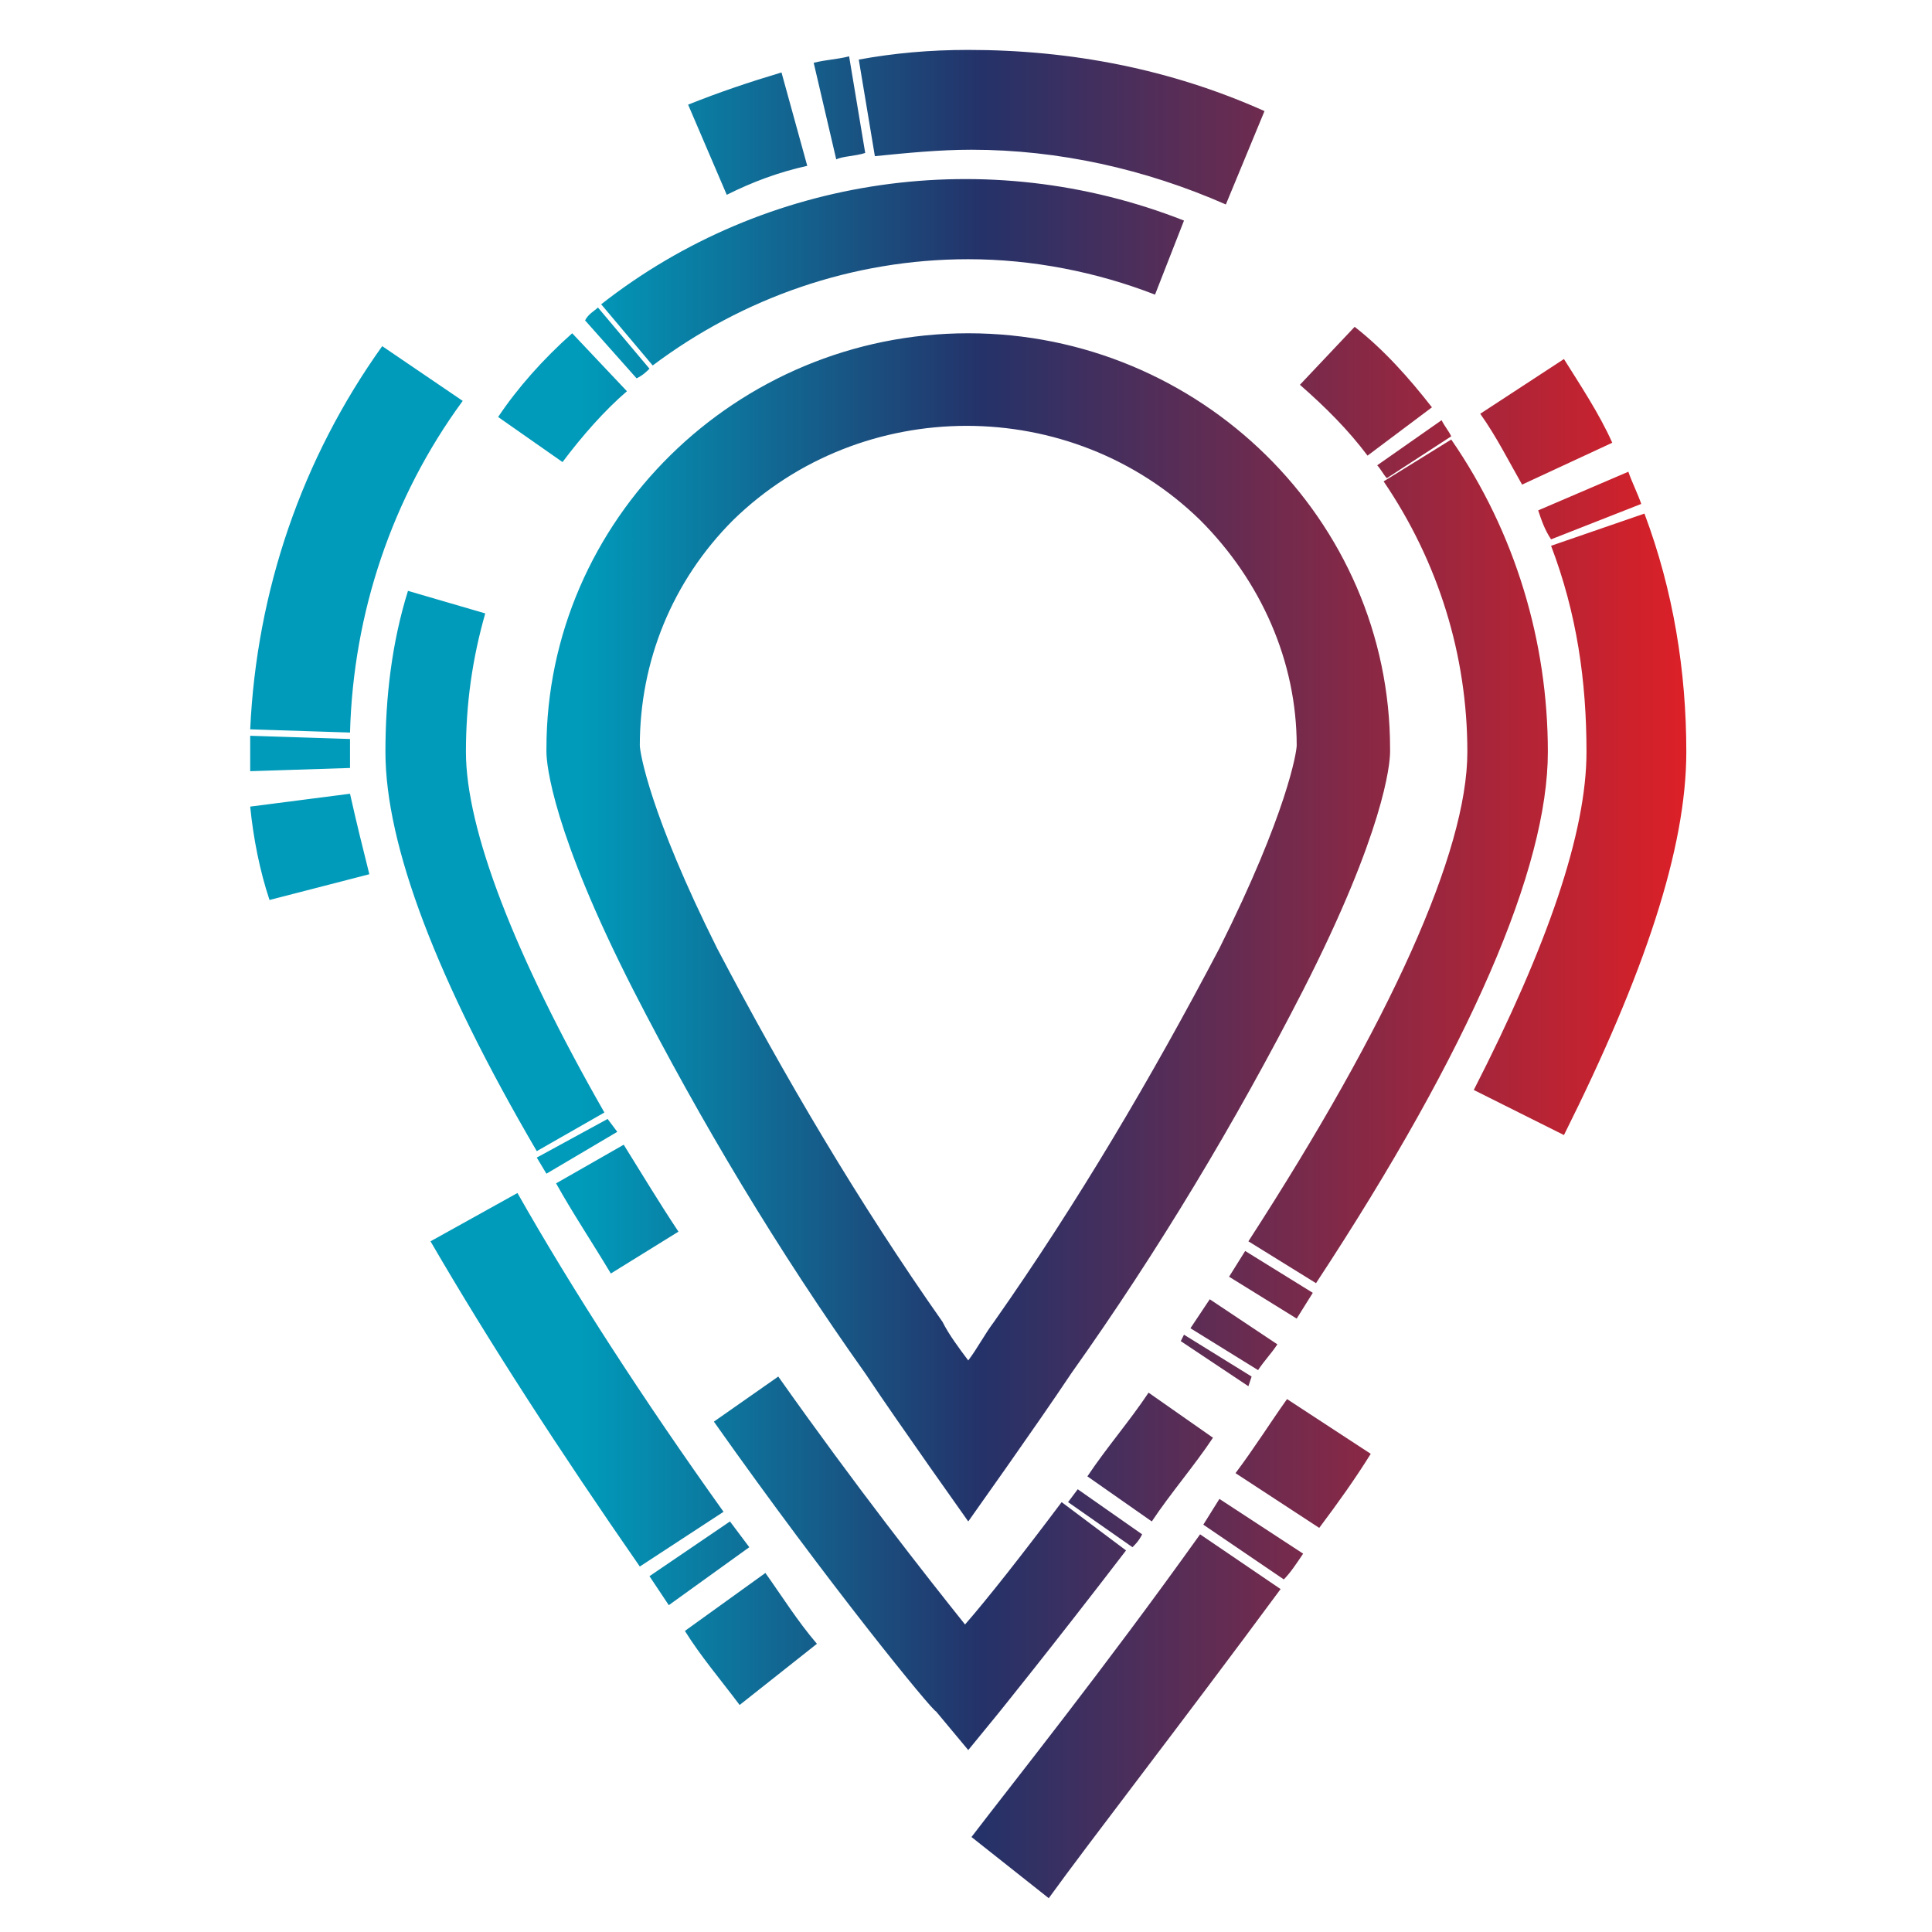 <?xml version="1.0" encoding="utf-8"?>
<!-- Generator: Adobe Illustrator 26.0.1, SVG Export Plug-In . SVG Version: 6.00 Build 0)  -->
<svg version="1.1" id="Layer_1" xmlns="http://www.w3.org/2000/svg" xmlns:xlink="http://www.w3.org/1999/xlink" x="0px" y="0px"
	 viewBox="0 0 60 60" style="enable-background:new 0 0 60 60;" xml:space="preserve">
<style type="text/css">
	.st0{fill:url(#Path_429_00000028289368946253865400000008002217315534135987_);}
</style>
<g id="NA_Guideline-06" transform="translate(-20.43 -50.65)">
	
		<linearGradient id="Path_429_00000027562958859392143490000002839920838350762407_" gradientUnits="userSpaceOnUse" x1="-904.912" y1="479.146" x2="-904.585" y2="479.146" gradientTransform="matrix(136.387 0 0 -178.962 123446.422 85829.836)">
		<stop  offset="0.2" style="stop-color:#009BBA"/>
		<stop  offset="0.49" style="stop-color:#243269"/>
		<stop  offset="1" style="stop-color:#DC2027"/>
	</linearGradient>
	<path id="Path_429" style="fill:url(#Path_429_00000027562958859392143490000002839920838350762407_);" d="M59.2,93.7l-2.1-1.4
		l0.1-0.2l2.1,1.3L59.2,93.7z M60.1,92.4L58,91c-0.2,0.3-0.4,0.6-0.6,0.9l2.1,1.3C59.7,92.9,59.9,92.7,60.1,92.4L60.1,92.4z
		 M61.2,90.8l-2.1-1.3l-0.5,0.8l2.1,1.3L61.2,90.8z M60.2,100l-2.5-1.7c-3,4.2-5.8,7.7-7.1,9.4l2.4,1.9
		C54.3,107.8,57.1,104.2,60.2,100L60.2,100z M45.8,101.7c-0.6-0.7-1.1-1.5-1.6-2.2l-2.5,1.8c0.5,0.8,1.1,1.5,1.7,2.3L45.8,101.7z
		 M43.7,98.7l-0.6-0.8l-2.5,1.7l0.6,0.9L43.7,98.7z M60.9,98.9l-2.6-1.7L57.8,98l2.5,1.7C60.5,99.5,60.7,99.2,60.9,98.9L60.9,98.9z
		 M42.9,97.6c-2.5-3.5-4.7-6.9-6.4-9.9l-2.7,1.5c1.8,3.1,4,6.5,6.5,10.1L42.9,97.6z M63,95.8l-2.6-1.7c-0.5,0.7-1,1.5-1.6,2.3
		l2.6,1.7C62,97.3,62.5,96.6,63,95.8L63,95.8z M72.8,74c0-2.5-0.4-5-1.3-7.4l-2.9,1c0.8,2.1,1.1,4.2,1.1,6.4c0,2.5-1.2,6-3.5,10.5
		l2.8,1.4C71.5,80.9,72.8,77,72.8,74L72.8,74z M31.9,77.8c-0.2-0.8-0.4-1.6-0.6-2.5l-3.1,0.4c0.1,1,0.3,2,0.6,2.9L31.9,77.8z
		 M31.3,74.5v-0.9l-3.1-0.1V74c0,0.2,0,0.4,0,0.6L31.3,74.5z M34.8,63.1l-2.5-1.7c-2.5,3.5-3.9,7.6-4.1,11.9l3.1,0.1
		C31.4,69.7,32.6,66.1,34.8,63.1z M71.4,66.3c-0.1-0.3-0.3-0.7-0.4-1l-2.8,1.2c0.1,0.3,0.2,0.6,0.4,0.9L71.4,66.3z M70.5,64.4
		c-0.4-0.9-1-1.8-1.5-2.6l-2.6,1.7c0.5,0.7,0.9,1.5,1.3,2.2L70.5,64.4z M59.7,54.1c-2.9-1.3-6-1.9-9.2-1.9c-1.2,0-2.3,0.1-3.4,0.3
		l0.5,3c1-0.1,2-0.2,3-0.2c2.7,0,5.4,0.6,7.9,1.7L59.7,54.1z M45.5,55.8l-0.8-2.9c-1,0.3-1.9,0.6-2.9,1l1.2,2.8
		C43.8,56.3,44.6,56,45.5,55.8L45.5,55.8z M47.3,55.4l-0.5-3c-0.4,0.1-0.7,0.1-1.1,0.2l0.7,3C46.6,55.5,47,55.5,47.3,55.4L47.3,55.4
		z M51.4,103.9c0,0,1.7-2.1,4-5.1l-2-1.5c-1.2,1.6-2.3,3-3,3.8c-1.2-1.5-3.4-4.3-5.8-7.7l-2,1.4c3.6,5.1,6.8,9,6.9,9l1,1.2
		L51.4,103.9z M55.9,98.3l-2-1.4l-0.3,0.4l2,1.4C55.7,98.6,55.8,98.5,55.9,98.3L55.9,98.3z M58.1,95.3l-2-1.4
		c-0.6,0.9-1.3,1.7-1.9,2.6l2,1.4C56.8,97,57.5,96.2,58.1,95.3L58.1,95.3z M68.5,74c0-3.4-1-6.8-3-9.7l-2.1,1.3
		c1.7,2.5,2.6,5.4,2.6,8.4c0,3.1-2.4,8.4-6.8,15.2l2.1,1.3C66.1,83.2,68.5,77.6,68.5,74L68.5,74z M41.5,88.9
		c-0.6-0.9-1.2-1.9-1.7-2.7l-2.1,1.2c0.5,0.9,1.1,1.8,1.7,2.8L41.5,88.9z M39.6,85.8l-0.3-0.4l-2.2,1.2l0.3,0.5L39.6,85.8z
		 M39.2,85.2c-2.8-4.9-4.3-8.8-4.3-11.2c0-1.5,0.2-2.9,0.6-4.3l-2.4-0.7c-0.5,1.6-0.7,3.3-0.7,5c0,2.9,1.6,7.1,4.7,12.4L39.2,85.2z
		 M65.5,64.2c-0.1-0.2-0.2-0.3-0.3-0.5l-2,1.4c0.1,0.1,0.2,0.3,0.3,0.4L65.5,64.2z M39.9,62.8l-1.7-1.8c-0.9,0.8-1.7,1.7-2.3,2.6
		l2,1.4C38.5,64.2,39.2,63.4,39.9,62.8L39.9,62.8z M64.9,63.3c-0.7-0.9-1.5-1.8-2.4-2.5l-1.7,1.8c0.8,0.7,1.5,1.4,2.1,2.2L64.9,63.3
		z M40.6,62.1l-1.6-1.9c-0.1,0.1-0.3,0.2-0.4,0.4l1.6,1.8C40.4,62.3,40.5,62.2,40.6,62.1L40.6,62.1z M50.5,58.7c2,0,4,0.4,5.8,1.1
		l0.9-2.3c-6.1-2.4-13-1.4-18.1,2.6l1.6,1.9C43.5,59.9,46.9,58.7,50.5,58.7L50.5,58.7z M51.7,96.2c0.7-1,1.4-2,2-2.9
		c2.7-3.8,5.1-7.8,7.2-11.9c2.5-4.9,2.7-7,2.7-7.4v-0.1c0-7.1-5.9-12.9-13.1-12.9s-13.1,5.8-13.1,12.9l0,0v0.1
		c0,0.4,0.2,2.5,2.7,7.4c2.1,4.1,4.5,8.1,7.2,11.9c0.6,0.9,1.3,1.9,2,2.9l1.2,1.7L51.7,96.2z M43.2,66.8c4-3.9,10.5-3.9,14.5,0
		c1.9,1.9,3,4.4,3,7c0,0.2-0.3,2.1-2.4,6.3c-2.1,4-4.4,7.9-7,11.6c-0.3,0.4-0.5,0.8-0.8,1.2c-0.3-0.4-0.6-0.8-0.8-1.2
		c-2.6-3.7-4.9-7.6-7-11.6c-2.1-4.2-2.4-6.1-2.4-6.3C40.3,71.2,41.3,68.7,43.2,66.8z"/>
</g>
</svg>

